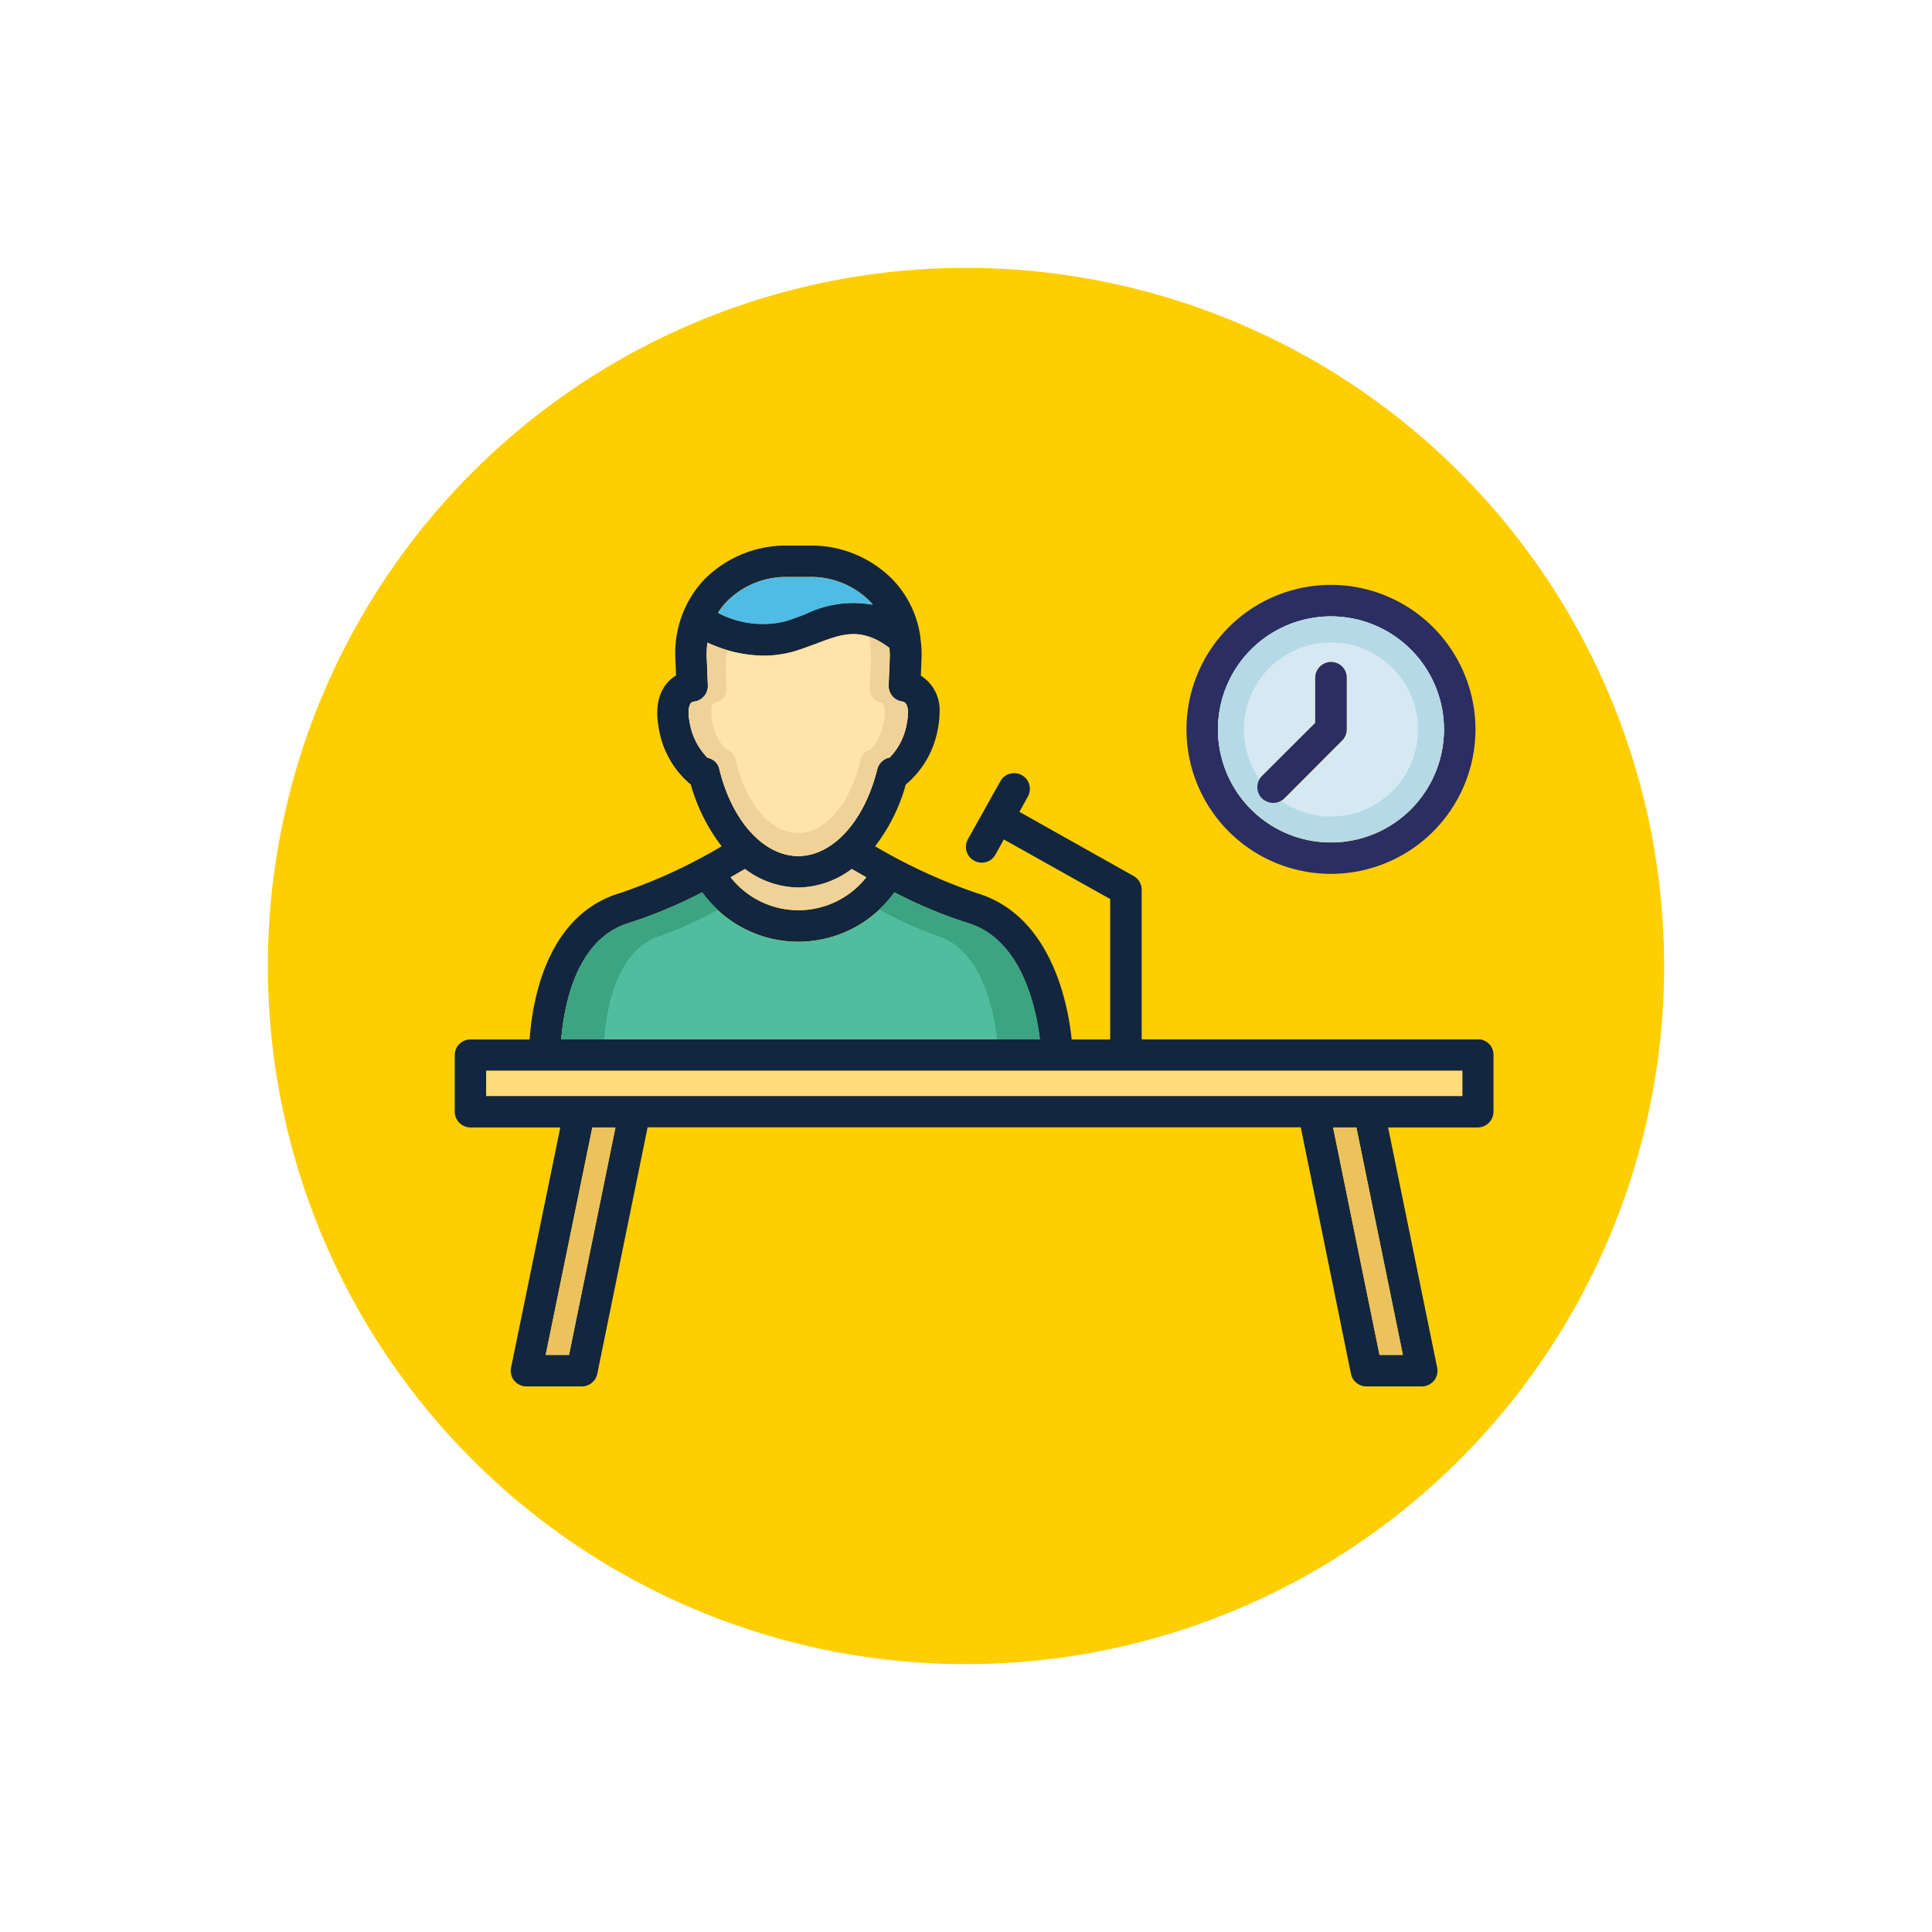 <svg xmlns="http://www.w3.org/2000/svg" xmlns:xlink="http://www.w3.org/1999/xlink" width="119" height="119" viewBox="0 0 119 119">
  <defs>
    <filter id="Trazado_836180" x="0" y="0" width="119" height="119" filterUnits="userSpaceOnUse">
      <feOffset input="SourceAlpha"/>
      <feGaussianBlur stdDeviation="5.5" result="blur"/>
      <feFlood flood-color="#fff" flood-opacity="0.659"/>
      <feComposite operator="in" in2="blur"/>
      <feComposite in="SourceGraphic"/>
    </filter>
  </defs>
  <g id="Grupo_1093895" data-name="Grupo 1093895" transform="translate(-797.5 -4823.5)">
    <g transform="matrix(1, 0, 0, 1, 797.5, 4823.5)" filter="url(#Trazado_836180)">
      <path id="Trazado_836180-2" data-name="Trazado 836180" d="M43,0A43,43,0,1,1,0,43,43,43,0,0,1,43,0Z" transform="translate(16.5 16.5)" fill="#ffce00"/>
    </g>
    <g id="experto" transform="translate(825.51 4850.995)">
      <g id="Grupo_1093870" data-name="Grupo 1093870">
        <path id="Trazado_836207" data-name="Trazado 836207" d="M63.03,36.52H42.31V27.31a.972.972,0,0,0-.5-.85l-7.03-3.95.52-.94a.969.969,0,1,0-1.69-.95l-1,1.78v.01l-1,1.78a.967.967,0,0,0,.37,1.32.938.938,0,0,0,.48.13.958.958,0,0,0,.84-.49l.52-.94,6.55,3.67v8.65H38c-.23-2.21-1.26-7.63-5.83-9.01a33.77,33.77,0,0,1-6.28-2.89,11.01,11.01,0,0,0,1.89-3.8,5.779,5.779,0,0,0,1.98-3.45,4.8,4.8,0,0,0,.1-.95,2.51,2.51,0,0,0-1.15-2.31l.04-1.04a7.027,7.027,0,0,0-.06-1.22v-.04a6.351,6.351,0,0,0-1.7-3.6A7.031,7.031,0,0,0,21.8,6.11H20.55a7.076,7.076,0,0,0-5.2,2.11,6.6,6.6,0,0,0-1.76,4.85l.04,1.04c-.8.48-1.4,1.51-1.06,3.27a5.687,5.687,0,0,0,1.97,3.45,11.2,11.2,0,0,0,1.9,3.8,32.843,32.843,0,0,1-6.28,2.89c-4.57,1.38-5.39,6.76-5.55,9.01H.97a.962.962,0,0,0-.97.96v3.49a.977.977,0,0,0,.97.97H6.5L3.47,56.74a.957.957,0,0,0,.19.8.972.972,0,0,0,.76.36H7.83a.972.972,0,0,0,.95-.78l3.1-15.18H52.11L55.2,57.12a.972.972,0,0,0,.95.78h3.41a.987.987,0,0,0,.76-.36.957.957,0,0,0,.19-.8L57.49,41.95h5.52a.977.977,0,0,0,.97-.97V37.49a.948.948,0,0,0-.95-.97ZM16.76,9.55a5.138,5.138,0,0,1,3.79-1.51H21.8a5.114,5.114,0,0,1,3.78,1.51,1.4,1.4,0,0,1,.16.2,6.7,6.7,0,0,0-4.15.58c-.46.17-.88.34-1.32.46a5.925,5.925,0,0,1-4.06-.54,4.138,4.138,0,0,1,.55-.7Zm-.45,10.34a.907.907,0,0,0-.73-.71A4.048,4.048,0,0,1,14.48,17c-.04-.19-.2-1.18.22-1.27.05-.01.12-.02.16-.03a.97.97,0,0,0,.74-.98l-.07-1.74a6.555,6.555,0,0,1,.04-.89,8.4,8.4,0,0,0,3.46.8,6.924,6.924,0,0,0,1.76-.23c.53-.15,1.02-.34,1.49-.51,1.59-.61,2.76-1.04,4.49.26a3.694,3.694,0,0,1,.03.58l-.07,1.73a.97.97,0,0,0,.74.98c.02,0,.1.02.12.02.48.1.3,1.09.26,1.28a3.929,3.929,0,0,1-1.06,2.16.992.992,0,0,0-.77.73c-.79,3.19-2.73,5.34-4.86,5.34s-4.07-2.15-4.85-5.34Zm9.04,6.65a5.319,5.319,0,0,1-8.36,0c.32-.18.62-.36.89-.51a5.537,5.537,0,0,0,3.29,1.14,5.6,5.6,0,0,0,3.28-1.14C24.73,26.18,25.03,26.36,25.35,26.54ZM10.72,29.36a29.188,29.188,0,0,0,4.52-1.89,7.284,7.284,0,0,0,11.84,0,28.243,28.243,0,0,0,4.52,1.89c3.31,1,4.2,5.22,4.43,7.16H6.56c.16-1.91.86-6.16,4.16-7.16ZM7.04,55.96H5.6L8.47,41.95H9.9Zm51.36,0H56.96L54.1,41.95h1.44Zm3.66-15.95H1.94V38.46H62.06Z" fill="#12263f"/>
        <path id="Trazado_836208" data-name="Trazado 836208" d="M25.75,9.76a6.7,6.7,0,0,0-4.15.58c-.46.17-.88.34-1.32.46a5.925,5.925,0,0,1-4.06-.54,5.22,5.22,0,0,1,.54-.7,5.137,5.137,0,0,1,3.79-1.51H21.8a5.114,5.114,0,0,1,3.78,1.51,1.12,1.12,0,0,1,.17.2Z" fill="#4ebce5"/>
        <path id="Trazado_836209" data-name="Trazado 836209" d="M36.04,36.52H6.56c.16-1.91.85-6.16,4.16-7.16a29.188,29.188,0,0,0,4.52-1.89,7.284,7.284,0,0,0,11.84,0,28.243,28.243,0,0,0,4.52,1.89C34.92,30.36,35.81,34.58,36.04,36.52Z" fill="#50be9e"/>
        <path id="Trazado_836210" data-name="Trazado 836210" d="M36.04,36.52H33.4c-.19-1.73-.92-5.48-3.64-6.36a23,23,0,0,1-3.62-1.64,7.325,7.325,0,0,0,.95-1.05,28.243,28.243,0,0,0,4.52,1.89c3.31,1,4.2,5.22,4.43,7.16Z" fill="#3ca480"/>
        <path id="Trazado_836211" data-name="Trazado 836211" d="M16.21,28.54a23.093,23.093,0,0,1-3.59,1.62c-2.72.88-3.29,4.66-3.41,6.36H6.56c.16-1.91.85-6.16,4.16-7.16a29.188,29.188,0,0,0,4.52-1.89A7.618,7.618,0,0,0,16.21,28.54Z" fill="#3ca480"/>
        <path id="Trazado_836212" data-name="Trazado 836212" d="M25.35,26.54a5.319,5.319,0,0,1-8.36,0c.32-.18.62-.36.89-.51a5.537,5.537,0,0,0,3.29,1.14,5.6,5.6,0,0,0,3.28-1.14c.28.15.58.33.9.51Z" fill="#f0d299"/>
        <path id="Trazado_836213" data-name="Trazado 836213" d="M27.85,17a3.929,3.929,0,0,1-1.06,2.16.992.992,0,0,0-.77.73c-.79,3.19-2.73,5.34-4.86,5.34s-4.08-2.15-4.86-5.34a.907.907,0,0,0-.73-.71A4.048,4.048,0,0,1,14.47,17c-.04-.19-.2-1.18.22-1.27.05-.01.12-.02.16-.03a.97.97,0,0,0,.74-.98l-.07-1.74a6.555,6.555,0,0,1,.04-.89,8.4,8.4,0,0,0,3.46.8,6.924,6.924,0,0,0,1.76-.23c.53-.15,1.02-.34,1.49-.51,1.59-.61,2.76-1.04,4.49.26a3.694,3.694,0,0,1,.03.58l-.07,1.73a.97.97,0,0,0,.74.98c.02,0,.1.02.12.02.48.1.31,1.08.27,1.28Z" fill="#ffe4aa"/>
        <path id="Trazado_836214" data-name="Trazado 836214" d="M27.85,17a3.929,3.929,0,0,1-1.06,2.16.992.992,0,0,0-.77.73c-.79,3.19-2.73,5.34-4.86,5.34s-4.08-2.15-4.86-5.34a.907.907,0,0,0-.73-.71A4.048,4.048,0,0,1,14.47,17c-.04-.19-.2-1.18.22-1.27.05-.01.12-.02.16-.03a.97.97,0,0,0,.74-.98l-.07-1.74a6.555,6.555,0,0,1,.04-.89,11.833,11.833,0,0,0,1.27.48,3.15,3.15,0,0,0-.15.89l.06,1.46a.811.811,0,0,1-.58.83c-.03.01-.09.01-.13.02-.34.08-.2.91-.17,1.08a3.4,3.4,0,0,0,.86,1.84.748.748,0,0,1,.58.6c.61,2.7,2.16,4.52,3.85,4.52s3.23-1.82,3.85-4.52a.794.794,0,0,1,.61-.61,3.544,3.544,0,0,0,.83-1.83c.03-.16.17-1-.2-1.09-.02,0-.08-.01-.1-.01a.827.827,0,0,1-.58-.83l.06-1.45a7.3,7.3,0,0,0-.11-1.75,4.465,4.465,0,0,1,1.24.69,3.694,3.694,0,0,1,.03.58l-.07,1.73a.97.97,0,0,0,.74.98c.02,0,.1.02.12.02.49.1.32,1.08.28,1.28Z" fill="#f0d299"/>
        <path id="Trazado_836215" data-name="Trazado 836215" d="M9.9,41.95,7.04,55.96H5.6L8.48,41.95Z" fill="#ecc25d"/>
        <path id="Trazado_836216" data-name="Trazado 836216" d="M58.4,55.96H56.96L54.1,41.95h1.43Z" fill="#ecc25d"/>
        <path id="Trazado_836217" data-name="Trazado 836217" d="M1.94,38.46H62.06v1.55H1.94Z" fill="#ffdb7c"/>
        <path id="Trazado_836218" data-name="Trazado 836218" d="M53.97,8.53a8.9,8.9,0,1,0,8.9,8.9,8.907,8.907,0,0,0-8.9-8.9Zm0,15.87a6.96,6.96,0,1,1,6.96-6.96,6.965,6.965,0,0,1-6.96,6.96Z" fill="#2b2e63"/>
        <path id="Trazado_836219" data-name="Trazado 836219" d="M53.97,10.47a6.96,6.96,0,1,0,6.96,6.96A6.965,6.965,0,0,0,53.97,10.47Zm.97,6.97a.97.97,0,0,1-.28.68L51.1,21.69a1.012,1.012,0,0,1-.69.28,1.05,1.05,0,0,1-.69-.28.978.978,0,0,1,0-1.38L53,17.03V14.25a.97.97,0,0,1,1.94,0Z" fill="#d6e9f2"/>
        <path id="Trazado_836220" data-name="Trazado 836220" d="M53.97,10.47a6.96,6.96,0,1,0,6.96,6.96A6.965,6.965,0,0,0,53.97,10.47Zm0,12.33a5.28,5.28,0,0,1-3.06-.97.986.986,0,0,1-.49.14,1.05,1.05,0,0,1-.69-.28.959.959,0,0,1-.15-1.17,5.362,5.362,0,1,1,4.39,2.28Z" fill="#b5d9e6"/>
        <path id="Trazado_836221" data-name="Trazado 836221" d="M54.94,14.24v3.19a.97.97,0,0,1-.28.68L51.1,21.68a1.012,1.012,0,0,1-.69.28,1.05,1.05,0,0,1-.69-.28.978.978,0,0,1,0-1.38L53,17.03V14.25a.977.977,0,0,1,.97-.97.956.956,0,0,1,.97.96Z" fill="#2b2e63"/>
      </g>
    </g>
  </g>
</svg>
